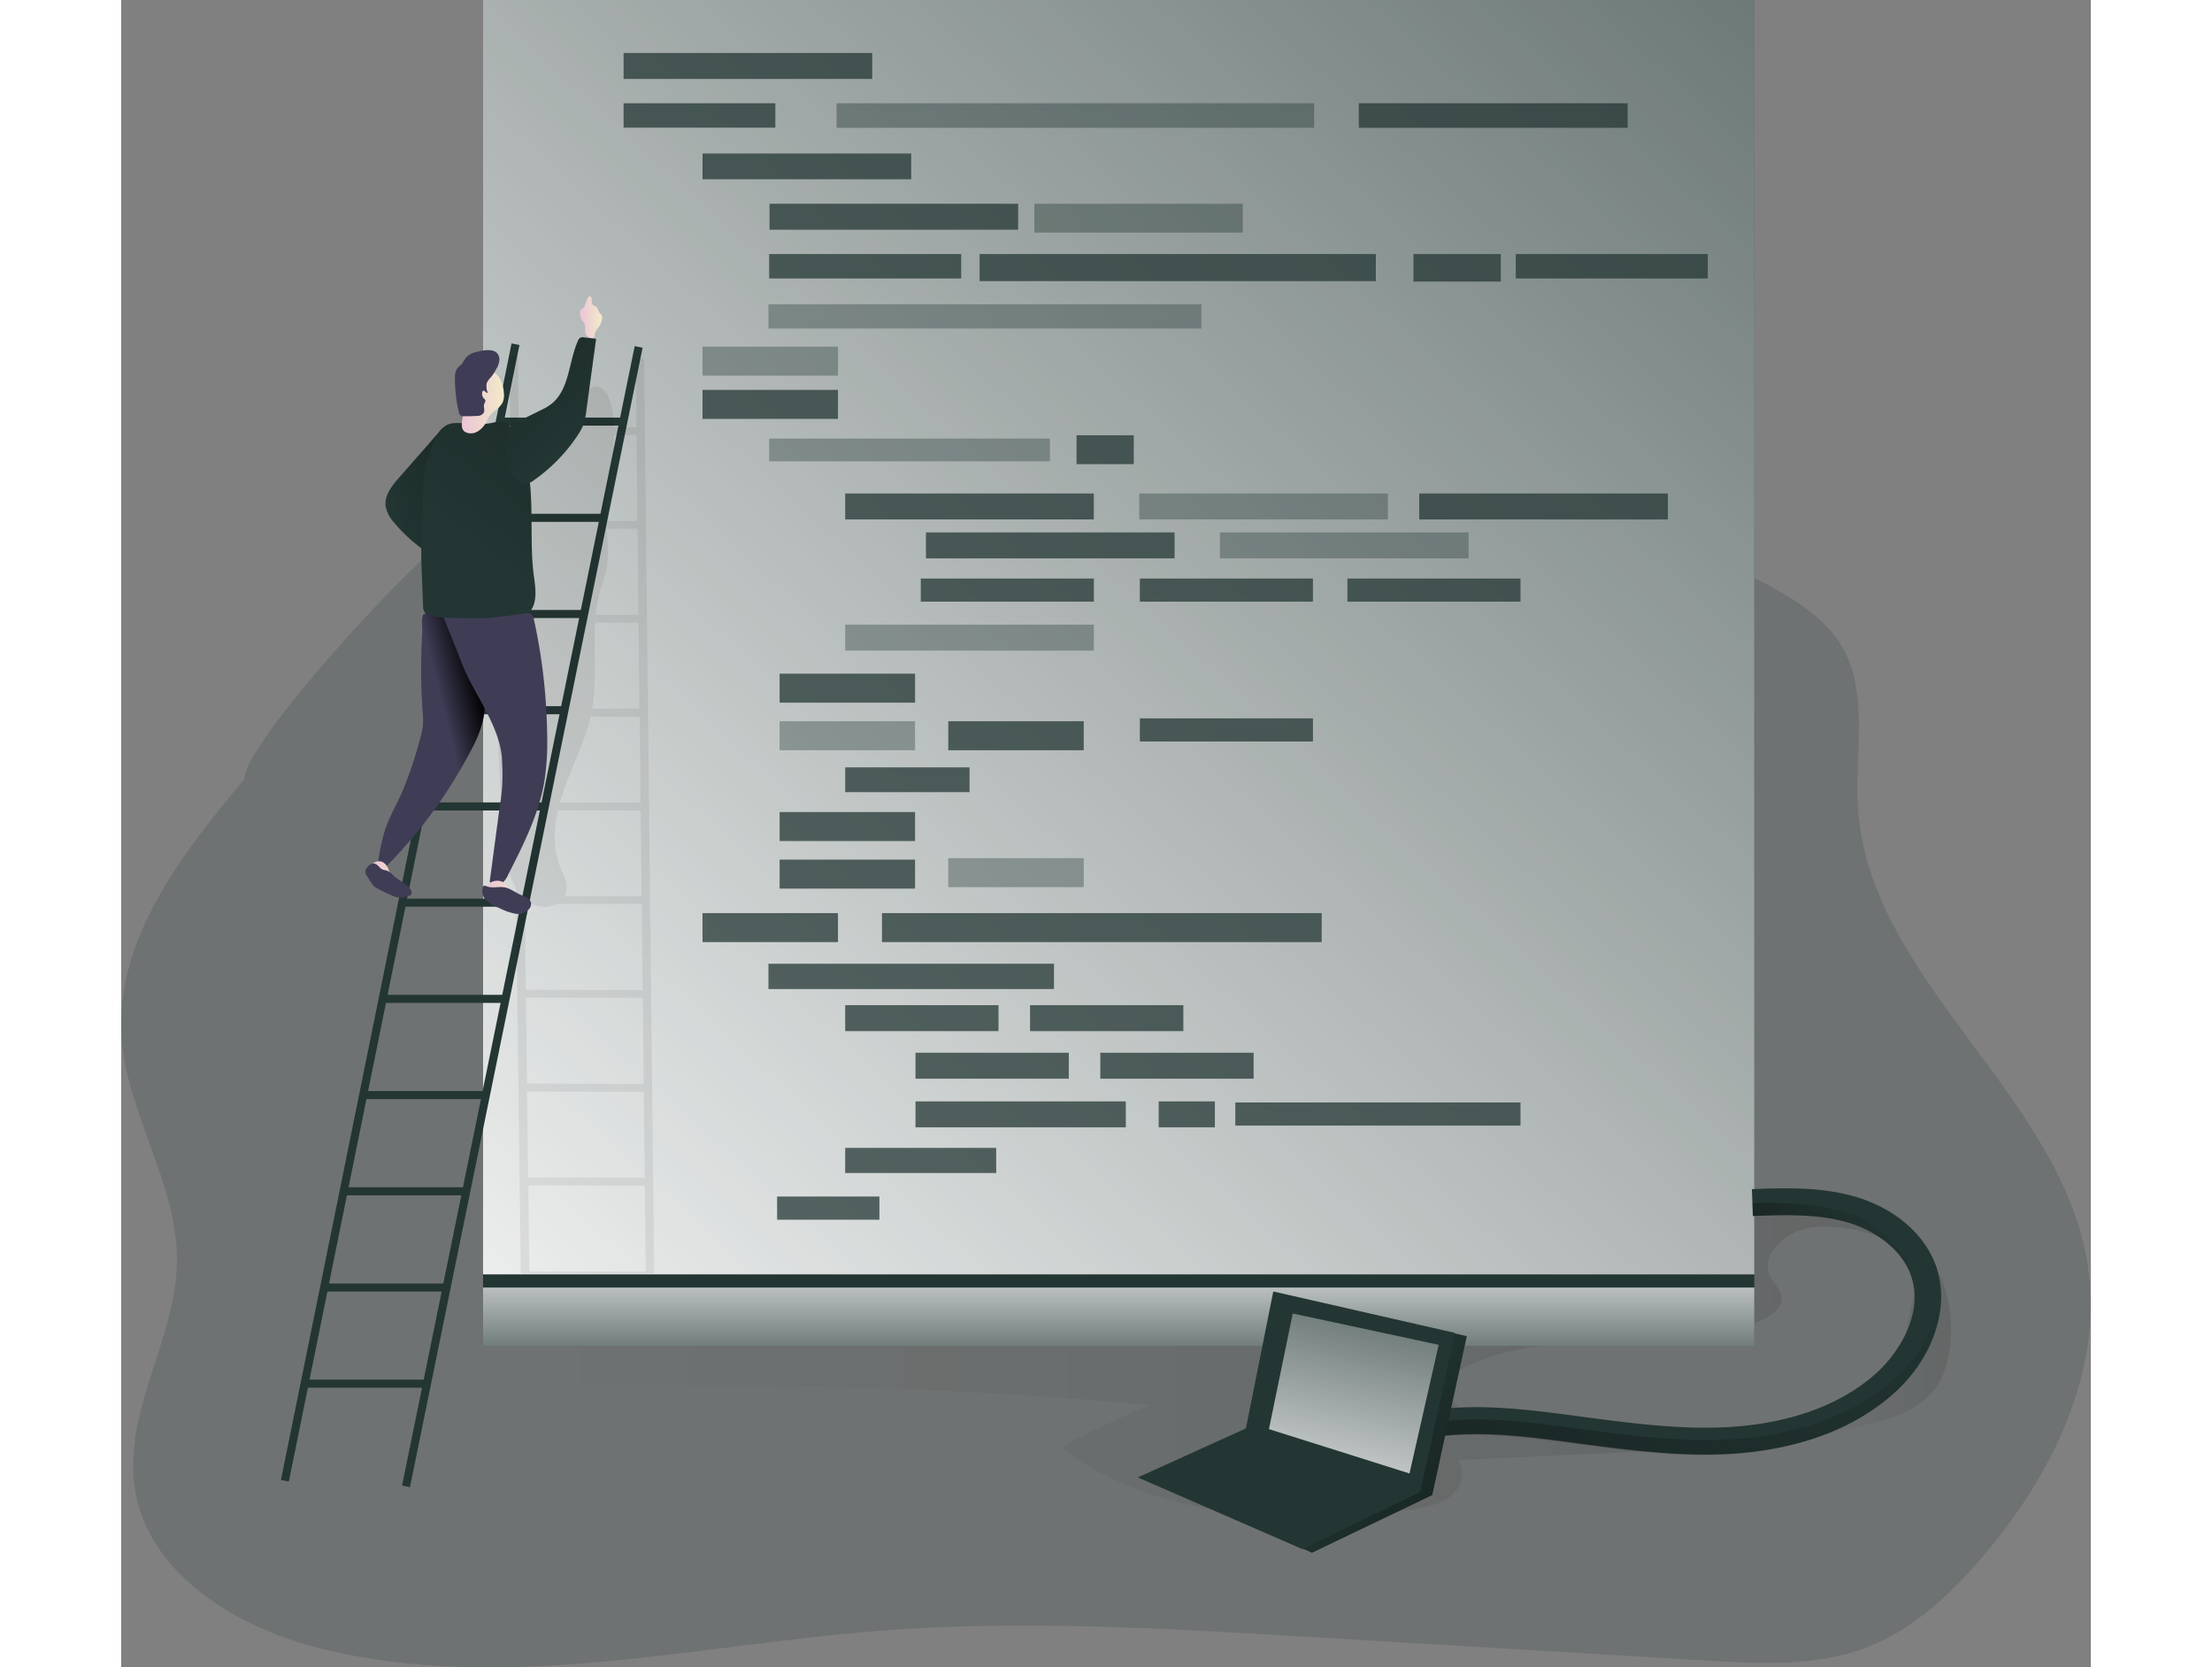 <svg id="Layer_1" data-name="Layer 1" xmlns="http://www.w3.org/2000/svg" xmlns:xlink="http://www.w3.org/1999/xlink" viewBox="0 0 513 434.23" width="406" height="306" class="illustration styles_illustrationTablet__1DWOa"><rect x="0" y="0" width="513" height="434.23" fill="#808080" stroke="none"/><defs><linearGradient id="linear-gradient" x1="436.97" y1="373.26" x2="479.61" y2="373.26" gradientUnits="userSpaceOnUse"><stop offset="0" stop-opacity="0"></stop><stop offset="0.99"></stop></linearGradient><linearGradient id="linear-gradient-2" x1="101.52" y1="375.76" x2="464.8" y2="375.76" xlink:href="#linear-gradient"></linearGradient><linearGradient id="linear-gradient-3" x1="71.64" y1="151.77" x2="155.54" y2="126.62" xlink:href="#linear-gradient"></linearGradient><linearGradient id="linear-gradient-4" x1="600.52" y1="-208.11" x2="48.66" y2="397.81" gradientUnits="userSpaceOnUse"><stop offset="0" stop-color="#fff" stop-opacity="0"></stop><stop offset="0.99" stop-color="#fff"></stop></linearGradient><linearGradient id="linear-gradient-5" x1="4.06" y1="-30585.19" x2="183.14" y2="16602.44" xlink:href="#linear-gradient"></linearGradient><linearGradient id="linear-gradient-6" x1="122.5" y1="103.4" x2="128.26" y2="103.4" gradientUnits="userSpaceOnUse"><stop offset="0" stop-color="#ecc4d7"></stop><stop offset="0.42" stop-color="#efd4d1"></stop><stop offset="1" stop-color="#f2eac9"></stop></linearGradient><linearGradient id="linear-gradient-7" x1="93.35" y1="162.24" x2="240.32" y2="-25.56" xlink:href="#linear-gradient"></linearGradient><linearGradient id="linear-gradient-8" x1="91.71" y1="125.38" x2="102.71" y2="125.38" xlink:href="#linear-gradient-6"></linearGradient><linearGradient id="linear-gradient-9" x1="88.22" y1="211.26" x2="98.74" y2="208.63" xlink:href="#linear-gradient"></linearGradient><linearGradient id="linear-gradient-10" x1="67.43" y1="249.68" x2="77.97" y2="249.68" xlink:href="#linear-gradient-6"></linearGradient><linearGradient id="linear-gradient-11" x1="97.68" y1="254.06" x2="109.2" y2="254.06" xlink:href="#linear-gradient-6"></linearGradient><linearGradient id="linear-gradient-12" x1="122.62" y1="134.69" x2="27.73" y2="24.88" xlink:href="#linear-gradient"></linearGradient><linearGradient id="linear-gradient-13" x1="259.81" y1="366.97" x2="259.81" y2="320.3" xlink:href="#linear-gradient-4"></linearGradient><linearGradient id="linear-gradient-14" x1="475.69" y1="313.82" x2="58.42" y2="710.82" xlink:href="#linear-gradient"></linearGradient><linearGradient id="linear-gradient-15" x1="316.11" y1="372.37" x2="401.7" y2="437.41" xlink:href="#linear-gradient"></linearGradient><linearGradient id="linear-gradient-16" x1="331.88" y1="310.54" x2="310.49" y2="409.08" xlink:href="#linear-gradient-4"></linearGradient><linearGradient id="linear-gradient-17" x1="459.35" y1="331.38" x2="389.13" y2="398.18" xlink:href="#linear-gradient"></linearGradient></defs><title>Developing Code</title><path d="M35.06,223.76C18.74,243.25,1.46,265.5,3.13,290.88,4.46,311,17.75,329.1,17.55,349.23s-14,39-11,59c3.34,22.7,26.89,36.74,49.2,42.13,47.1,11.38,96.19-1,144.49-4.8,37.08-2.91,74.35-.69,111.47,1.53L416,453.29c14,.84,28.5,1.61,41.59-3.41,12-4.59,21.69-13.64,30-23.35,18.21-21.16,31.88-48.71,27.61-76.29-6.89-44.46-56.94-74.14-59.81-119-.94-14.68,3.15-30.86-4.86-43.19-3.15-4.85-7.86-8.46-12.75-11.53-30.48-19.1-68.64-19.56-104.61-19.42l-176.08.66c-19.43.07-52.14-6.34-69.21,3.54C79.24,166.29,35.06,214.29,35.06,223.76Z" transform="translate(-3.02 -20.79)" fill="#233633" opacity="0.18" style="isolation: isolate;"></path><path d="M479.44,363.26c.75,8.45-1.11,15.66-4.24,19.57s-7.81,6.35-12.65,7.65S442,395.72,437,396c4.86-1.51,23.56-7.16,26-11.63a57.72,57.72,0,0,0,2.68-6.33c1.65-4.15,3.81-23.57,7-26.76C476.39,347.6,479.08,359.16,479.44,363.26Z" transform="translate(-3.02 -20.79)" opacity="0.1" fill="url(#linear-gradient)"></path><path d="M270.72,386.7a1205.8,1205.8,0,0,0-134.26-4.64c-12.72.28-27.64-.29-34.94-10.71,8.15-6.35,19.23-7,29.55-7.35,101.43-3.62,195.51-6.69,296.94-10.31-4.65-3.37,0-11.6-.94-17.27,10-3.06,31.16,1.69,37.73,8.64-6.15-4.41-19.27-6-24.87-3.71s-10.14,7.33-7.09,12.54c.9,1.54,2.35,2.85,2.59,4.62.4,2.95-2.69,5.09-5.44,6.23-24.23,10-53.69.43-77.1,12.26a8.92,8.92,0,0,0-3.56,2.75c-3.48,5.29,4.68,10.48,10.92,11.53a447.07,447.07,0,0,0,67.54,6.22l-76.69,3.56c2.19,2.62,1.08,6.86-1.47,9.13s-6.06,3-9.42,3.6c-28.38,4.85-68.58,2.92-92.36-16C255.08,393.55,263.1,390.28,270.72,386.7Z" transform="translate(-3.02 -20.79)" opacity="0.1" fill="url(#linear-gradient-2)"></path><path d="M86.47,132.56l-11,12.54c-1.92,2.18-4,4.76-3.56,7.64a9,9,0,0,0,2.32,4.31,39.89,39.89,0,0,0,7.07,6.61C85,153.58,87.86,143.23,86.47,132.56Z" transform="translate(-3.02 -20.79)" fill="#233633"></path><path d="M86.61,132.51l-11,12.54c-1.92,2.18-4,4.77-3.56,7.64A9,9,0,0,0,74.32,157a39.92,39.92,0,0,0,7.08,6.6C85.18,153.53,88,143.19,86.61,132.51Z" transform="translate(-3.02 -20.79)" fill="url(#linear-gradient-3)"></path><rect x="94.25" width="331.11" height="331.96" fill="#233633"></rect><rect x="94.25" width="331.11" height="331.96" fill="url(#linear-gradient-4)"></rect><rect x="-75.34" y="257.38" width="302.05" height="2.1" transform="translate(-195.65 260.44) rotate(-78.53)" fill="#233633"></rect><rect x="-43.95" y="258.51" width="302.89" height="2.1" transform="translate(-171.34 292.14) rotate(-78.46)" fill="#233633"></rect><rect x="98.47" y="108.76" width="32.1" height="2.1" fill="#233633"></rect><rect x="93.41" y="133.82" width="32.1" height="2.1" fill="#233633"></rect><rect x="88.34" y="158.87" width="32.1" height="2.1" fill="#233633"></rect><rect x="83.27" y="183.93" width="32.1" height="2.1" fill="#233633"></rect><rect x="78.2" y="208.99" width="32.1" height="2.1" fill="#233633"></rect><rect x="73.13" y="234.05" width="32.1" height="2.1" fill="#233633"></rect><rect x="68.07" y="259.11" width="32.1" height="2.1" fill="#233633"></rect><rect x="63" y="284.17" width="32.1" height="2.1" fill="#233633"></rect><rect x="57.93" y="309.23" width="32.1" height="2.1" fill="#233633"></rect><rect x="52.86" y="334.29" width="32.1" height="2.1" fill="#233633"></rect><rect x="47.79" y="359.34" width="32.1" height="2.1" fill="#233633"></rect><path d="M141.84,352.47l-2.62-238.14-2.19-.42.2,18.13h-5.85c-.09-3.12-.52-6.14-1.62-8.18-3.09-5.75-7,0-8.12,3.85-.5,1.68-1.28,3.45-2.79,4.3l-5.9,0a10.09,10.09,0,0,0-2.1-.2,6.92,6.92,0,0,0-1.29.19h-3l-.23-18.45-2.19-.41.28,22.86c-.15.24-.3.49-.43.75-1.34,2.63-1.68,5.63-2,8.57-2.8,29.43-1.32,59.07.17,88.59.26,5.11.53,10.31,2.28,15.12a19,19,0,0,0,1.39,3l1.26,100.52Zm-2.19-.49-30.33-.07-.27-22.39,30.35.07Zm-.27-24.44L109,327.47l-.28-22.39,30.39.08Zm-.27-24.43L108.72,303l-.28-22.39,30.42.08Zm-.27-24.44-30.43-.08-.28-22.39h2a8.42,8.42,0,0,0,.86.4,6.79,6.79,0,0,0,5.3-.38l22.32,0Zm-.27-24.44-20.08,0a4.14,4.14,0,0,0,.54-1.56c.28-2.09-.88-4.05-1.67-6-1.89-4.68-1.7-9.84-.58-14.83l21.55.05Zm-.27-24.44-21,0c.36-1.31.78-2.6,1.23-3.86,2.24-6.18,5.28-12.12,6.76-18.5l12.77,0ZM138,205.35l-12.31,0c1.26-7.35.27-15,.74-22.39l11.33,0Zm-.27-24.44-11.12,0a37,37,0,0,1,.93-5.3c.66-2.52,1.64-5,2.05-7.55a39,39,0,0,0-.18-9.53l8.08,0Zm-.51-46.82.25,22.39-8.22,0a31.86,31.86,0,0,1-.08-3.24c.14-3.86,1.21-7.63,1.66-11.47a73.59,73.59,0,0,0,.54-7.67Z" transform="translate(-3.02 -20.79)" opacity="0.1" fill="url(#linear-gradient-5)"></path><g opacity="0.74"><rect x="130.85" y="13.8" width="64.76" height="6.76" fill="#233633"></rect><rect x="130.85" y="26.89" width="39.53" height="6.36" fill="#233633"></rect><rect x="186.32" y="26.89" width="124.39" height="6.4" fill="#233633" opacity="0.54"></rect><rect x="322.35" y="26.89" width="70.02" height="6.4" fill="#233633"></rect><rect x="151.41" y="39.98" width="54.35" height="6.71" fill="#233633"></rect><rect x="151.41" y="90.29" width="35.28" height="7.55" fill="#233633" opacity="0.48"></rect><rect x="248.83" y="113.37" width="14.9" height="7.52" fill="#233633"></rect><rect x="151.41" y="101.55" width="35.28" height="7.55" fill="#233633"></rect><rect x="151.41" y="237.82" width="35.28" height="7.55" fill="#233633"></rect><rect x="171.49" y="175.46" width="35.28" height="7.55" fill="#233633"></rect><rect x="171.49" y="187.85" width="35.28" height="7.55" fill="#233633" opacity="0.48"></rect><rect x="171.49" y="211.5" width="35.28" height="7.55" fill="#233633"></rect><rect x="171.49" y="223.89" width="35.28" height="7.55" fill="#233633"></rect><rect x="215.42" y="187.85" width="35.28" height="7.55" fill="#233633"></rect><rect x="215.42" y="223.51" width="35.28" height="7.55" fill="#233633" opacity="0.48"></rect><rect x="198.15" y="237.82" width="114.53" height="7.55" fill="#233633"></rect><rect x="168.86" y="53.07" width="64.76" height="6.76" fill="#233633"></rect><rect x="237.85" y="53.07" width="54.28" height="7.51" fill="#233633" opacity="0.52"></rect><rect x="168.77" y="66.17" width="50.01" height="6.36" fill="#233633"></rect><rect x="168.77" y="114.22" width="73.12" height="5.93" fill="#233633" opacity="0.48"></rect><rect x="363.23" y="66.17" width="50.01" height="6.36" fill="#233633"></rect><rect x="223.58" y="66.17" width="103.2" height="7.05" fill="#233633"></rect><rect x="336.58" y="66.17" width="22.75" height="7.17" fill="#233633"></rect><rect x="168.58" y="79.26" width="112.76" height="6.31" fill="#233633" opacity="0.48"></rect><rect x="168.58" y="251.01" width="74.37" height="6.59" fill="#233633"></rect><rect x="188.57" y="128.53" width="64.76" height="6.76" fill="#233633"></rect><rect x="188.57" y="162.69" width="64.76" height="6.76" fill="#233633" opacity="0.48"></rect><rect x="188.57" y="298.97" width="39.33" height="6.54" fill="#233633"></rect><rect x="170.84" y="311.64" width="26.64" height="6.04" fill="#233633"></rect><rect x="188.57" y="261.8" width="39.93" height="6.76" fill="#233633"></rect><rect x="236.72" y="261.8" width="39.93" height="6.76" fill="#233633"></rect><rect x="206.88" y="274.19" width="39.93" height="6.76" fill="#233633"></rect><rect x="255.02" y="274.19" width="39.93" height="6.76" fill="#233633"></rect><rect x="206.88" y="286.86" width="54.78" height="6.76" fill="#233633"></rect><rect x="270.23" y="286.86" width="14.63" height="6.76" fill="#233633"></rect><rect x="188.57" y="199.86" width="32.39" height="6.46" fill="#233633"></rect><rect x="208.26" y="150.68" width="45.08" height="6.02" fill="#233633"></rect><rect x="265.32" y="150.68" width="45.08" height="6.02" fill="#233633"></rect><rect x="265.32" y="187.1" width="45.08" height="6.02" fill="#233633"></rect><rect x="319.38" y="150.68" width="45.08" height="6.02" fill="#233633"></rect><rect x="290.18" y="287.14" width="74.28" height="6.02" fill="#233633"></rect><rect x="265.16" y="128.53" width="64.76" height="6.76" fill="#233633" opacity="0.48"></rect><rect x="209.6" y="138.67" width="64.76" height="6.76" fill="#233633"></rect><rect x="286.18" y="138.67" width="64.76" height="6.76" fill="#233633" opacity="0.48"></rect><rect x="338.08" y="128.53" width="64.76" height="6.76" fill="#233633"></rect></g><path d="M124.07,108a5.11,5.11,0,0,1-.25-1.82,2.67,2.67,0,0,0,0-.8,3,3,0,0,0-.65-1,3.23,3.23,0,0,1-.46-3c.69-.14.93-.68,1.17-1.33a6.24,6.24,0,0,1,.83-1.9.52.52,0,0,1,.37-.23.47.47,0,0,1,.38.27c.29.58-.09,1.37.3,1.88.23.28.63.37.91.59.6.45.63,1.37,1.16,1.88a2.13,2.13,0,0,1,.34.33,1.06,1.06,0,0,1,.12.66,4.78,4.78,0,0,1-.89,2.47,4.12,4.12,0,0,0-1.06,1.83,2.29,2.29,0,0,1-.08.64.86.86,0,0,1-1,.43C124.89,108.81,124.38,108.19,124.07,108Z" transform="translate(-3.02 -20.79)" fill="url(#linear-gradient-6)"></path><path d="M104.56,132.16a4.52,4.52,0,0,0-1-1,3.37,3.37,0,0,0-2.11-.52,16.51,16.51,0,0,0-2.18.36c-3.14.58-6.36-.15-9.55,0-3.58.21-4.92,4-5.55,5.52a32,32,0,0,0-2.34,9.19c-.15,1.5-.19,3-.23,4.52-.18,6.13-.59,12.2-.35,18.33l.4,10.06a2.72,2.72,0,0,0,.45,1.71,2.6,2.6,0,0,0,1.35.71c5.65,1.63,11.61,1.67,17.49,1.67,3,0,6.42-.18,8.4-2.44,2.18-2.5,1.61-6.27,1.15-9.55C108.8,158.14,112.22,142.28,104.56,132.16Z" transform="translate(-3.02 -20.79)" fill="#233633"></path><path d="M104.56,132.16a4.52,4.52,0,0,0-1-1,3.37,3.37,0,0,0-2.11-.52,16.51,16.51,0,0,0-2.18.36c-3.14.58-6.36-.15-9.55,0-3.58.21-4.92,4-5.55,5.52a32,32,0,0,0-2.34,9.19c-.15,1.5-.19,3-.23,4.52-.18,6.13-.59,12.2-.35,18.33l.4,10.06a2.72,2.72,0,0,0,.45,1.71,2.6,2.6,0,0,0,1.35.71c5.65,1.63,11.61,1.67,17.49,1.67,3,0,6.42-.18,8.4-2.44,2.18-2.5,1.61-6.27,1.15-9.55C108.8,158.14,112.22,142.28,104.56,132.16Z" transform="translate(-3.02 -20.79)" fill="url(#linear-gradient-7)"></path><path d="M100.62,127.56a6,6,0,0,0,1.78-2,5.08,5.08,0,0,0,.29-2.39,8.65,8.65,0,0,0-1-3.67,4.62,4.62,0,0,0-2.94-2.29c-2-.41-4.06,1-5,2.78a13.28,13.28,0,0,0-1.19,6c-.07,2.59-2.06,6.55.37,7.46,2.81,1.05,5-2,5.47-3.34A5.83,5.83,0,0,1,100.62,127.56Z" transform="translate(-3.02 -20.79)" fill="url(#linear-gradient-8)"></path><path d="M101.52,114.3a4.74,4.74,0,0,1-.75,2.5,13,13,0,0,1-1.5,2.3,5.37,5.37,0,0,0-1,1.36,4.07,4.07,0,0,0,.22,2.61c-.43.22-.84-.76-1.24-.49a.5.5,0,0,0-.15.25,1.79,1.79,0,0,0,.43,1.79,1.2,1.2,0,0,1,.32.39c.12.31-.14.63-.26.94-.3.76.23,1.69-.17,2.4a2,2,0,0,1-1.74.76c-1.17.08-2.34.11-3.51.08a1.34,1.34,0,0,1-.69-.14,1.44,1.44,0,0,1-.53-1,37.16,37.16,0,0,1-1-8.79,4.2,4.2,0,0,1,.58-2.5c.35-.47.86-.78,1.23-1.21s.73-1.25,1.22-1.79a5.45,5.45,0,0,1,2.61-1.32C97.52,111.93,101.3,111.2,101.52,114.3Z" transform="translate(-3.02 -20.79)" fill="#3f3d56"></path><path d="M81.47,205.43a24,24,0,0,1,.11,4.56,22.21,22.21,0,0,1-.82,3.59A103.1,103.1,0,0,1,76,227.51c-1.38,3-3.07,6-4.17,9.12A53.38,53.38,0,0,0,69.64,248a4.71,4.71,0,0,0,2.46-1.59A124.88,124.88,0,0,0,94.23,216a31.63,31.63,0,0,0,3-7.51,36.31,36.31,0,0,0,.63-6.75,108.48,108.48,0,0,0-.22-14.65c-.18-1.7-.58-3.61-2-4.51a5.37,5.37,0,0,0-2.34-.63c-2.73-.25-5.52,0-8.21-.6-1-.2-2.55-1.16-3.29-.52s-.33,3.78-.37,4.64A161.62,161.62,0,0,0,81.47,205.43Z" transform="translate(-3.02 -20.79)" fill="#3f3d56"></path><path d="M81.47,205.43a24,24,0,0,1,.11,4.56,22.21,22.21,0,0,1-.82,3.59A103.1,103.1,0,0,1,76,227.51c-1.38,3-3.07,6-4.17,9.12A53.38,53.38,0,0,0,69.64,248a4.71,4.71,0,0,0,2.46-1.59A124.88,124.88,0,0,0,94.23,216a31.63,31.63,0,0,0,3-7.51,36.31,36.31,0,0,0,.63-6.75,108.48,108.48,0,0,0-.22-14.65c-.18-1.7-.58-3.61-2-4.51a5.37,5.37,0,0,0-2.34-.63c-2.73-.25-5.52,0-8.21-.6-1-.2-2.55-1.16-3.29-.52s-.33,3.78-.37,4.64A161.62,161.62,0,0,0,81.47,205.43Z" transform="translate(-3.02 -20.79)" fill="url(#linear-gradient-9)"></path><path d="M102.23,219.55a49,49,0,0,1-.64,11.46L99,250.43a2,2,0,0,0,2.85.67,5.86,5.86,0,0,0,2-2.58c3.93-7.72,7.91-15.59,9.37-24.12a67.26,67.26,0,0,0,.75-12.12A149.48,149.48,0,0,0,110.49,182a2,2,0,0,0-.61-1.25,2.08,2.08,0,0,0-1.46-.18l-8.91,1.12c-2.13.27-12.52-.05-12.52-.05s3.61,8.88,4.64,11.63C94.76,201.63,102.23,210.31,102.23,219.55Z" transform="translate(-3.02 -20.79)" fill="#3f3d56"></path><path d="M67.62,249.51a2.74,2.74,0,0,0,.73,1,13.24,13.24,0,0,0,7.3,3.64,2.17,2.17,0,0,0,2.09-.5,1.6,1.6,0,0,0-.25-2,5.5,5.5,0,0,0-1.79-1.15,5.23,5.23,0,0,1-2.92-2.86C71.35,242.88,66.39,245.6,67.62,249.51Z" transform="translate(-3.02 -20.79)" fill="url(#linear-gradient-10)"></path><path d="M98.05,254.69a4.25,4.25,0,0,0,2.15,1.75c2.16,1,4.59,1.86,6.93,1.32a2.92,2.92,0,0,0,1.75-1,1.44,1.44,0,0,0-.06-1.87c-.54-.49-1.39-.34-2.12-.42a3,3,0,0,1-2.11-1.28c-.27-.4-.44-.86-.69-1.27C101.75,248.3,96.2,250.88,98.05,254.69Z" transform="translate(-3.02 -20.79)" fill="url(#linear-gradient-11)"></path><path d="M67.45,246.29a1.74,1.74,0,0,1,1.59-.56c.84.2,1.28,1.19,2.08,1.53.36.15.76.16,1.13.29a5.49,5.49,0,0,1,1.8,1.39c1.42,1.3,3.47,2,4.41,3.65a1.18,1.18,0,0,1,.13,1.14,1.12,1.12,0,0,1-.78.45c-1.07.21-2.48.59-3.49.17a37.4,37.4,0,0,1-5.06-2.44c-.89-.54-1.53-2-2.17-2.87C66.31,248,66.56,247.21,67.45,246.29Z" transform="translate(-3.02 -20.79)" fill="#3f3d56"></path><path d="M98.19,251.62c-.27-.11-.6-.25-.81-.05a.46.46,0,0,0-.11.16,3.22,3.22,0,0,0,.91,3.63,11.63,11.63,0,0,0,3.47,2,14.74,14.74,0,0,0,4,1.4,3.88,3.88,0,0,0,3.75-1.4,2,2,0,0,0,.35-1.43c-.21-1.1-1.46-1.58-2.5-2-1.32-.52-2.47-1.47-3.83-1.89C101.68,251.47,99.82,252.29,98.19,251.62Z" transform="translate(-3.02 -20.79)" fill="#3f3d56"></path><path d="M104.48,131.52l7.86-3.91a14.27,14.27,0,0,0,2.79-1.66c4.67-3.8,4.41-10.82,6.83-16.33a1.7,1.7,0,0,1,.69-.9,1.78,1.78,0,0,1,.89-.06l3.17.38-2.53,18.61a17.7,17.7,0,0,1-.88,4,14.68,14.68,0,0,1-1.44,2.6,44,44,0,0,1-11.39,11.65,4.16,4.16,0,0,1-1.6.8,3.07,3.07,0,0,1-2-.37c-2.17-1.13-3.07-3.75-3.49-6.16A12.92,12.92,0,0,1,104.48,131.52Z" transform="translate(-3.02 -20.79)" fill="#233633"></path><path d="M104.48,131.52l7.86-3.91a14.27,14.27,0,0,0,2.79-1.66c4.67-3.8,4.41-10.82,6.83-16.33a1.7,1.7,0,0,1,.69-.9,1.78,1.78,0,0,1,.89-.06l3.17.38-2.53,18.61a17.7,17.7,0,0,1-.88,4,14.68,14.68,0,0,1-1.44,2.6,44,44,0,0,1-11.39,11.65,4.16,4.16,0,0,1-1.6.8,3.07,3.07,0,0,1-2-.37c-2.17-1.13-3.07-3.75-3.49-6.16A12.92,12.92,0,0,1,104.48,131.52Z" transform="translate(-3.02 -20.79)" fill="url(#linear-gradient-12)"></path><rect x="94.25" y="331.96" width="331.11" height="18.58" fill="#233633"></rect><rect x="94.25" y="335.34" width="331.11" height="15.2" fill="url(#linear-gradient-13)"></rect><path d="M476.38,364.43c-1.46,6.8-5.45,14.1-12.83,20.3-13.54,11.38-31.05,14.33-43.36,14.81-1.52.06-3,.09-4.54.09-11,0-22-1.45-32.64-2.86l-7.54-1c-12.75-1.59-27.44-2.9-40.4,1.67l-1.14-3.24-1.19-3.36c14.39-5.08,30.05-3.7,43.59-2,2.53.31,5.06.65,7.6,1,11.82,1.56,24.05,3.18,36,2.72,11.21-.44,27.11-3.08,39.13-13.18,4.79-4,9-9.88,10.49-16.1a18.09,18.09,0,0,0-.25-9.92,16.76,16.76,0,0,0-1.79-3.8c-3.4-5.37-9.51-8.82-14.74-10.36-7.77-2.29-16.25-2-24.47-1.71H428l-.11-3.08-.14-3.91c8.44-.31,18-.66,27,2,10.47,3.08,18.4,10.08,21.2,18.71A25.73,25.73,0,0,1,476.38,364.43Z" transform="translate(-3.02 -20.79)" fill="#233633"></path><path d="M476.52,360.63c-.6,7.83-4.57,16.83-13.39,24.25-13.54,11.37-31.06,14.33-43.37,14.8-1.51.06-3,.09-4.54.09-11,0-22-1.45-32.63-2.86l-7.55-1c-12.75-1.59-27.44-2.9-40.39,1.67l-2.33-6.6c.58-.2,1.16-.4,1.75-.58l1.14,3.24c13-4.57,27.65-3.26,40.4-1.67l7.54,1c10.65,1.41,21.62,2.86,32.64,2.86,1.51,0,3,0,4.54-.09,12.31-.48,29.82-3.43,43.36-14.81C471.07,374.73,475.06,367.43,476.52,360.63Z" transform="translate(-3.02 -20.79)" fill="url(#linear-gradient-14)"></path><polygon points="303.17 337.21 350.47 348.01 341.46 389.4 310.16 404.41 267.27 385.74 296.04 372.88 303.17 337.21" fill="#233633"></polygon><polygon points="303.17 337.21 350.47 348.01 341.46 389.4 310.16 404.41 267.27 385.74 296.04 372.88 303.17 337.21" fill="url(#linear-gradient-15)"></polygon><polygon points="300.07 336.37 347.37 347.16 338.36 388.55 307.67 403.48 264.78 384.8 292.94 372.03 300.07 336.37" fill="#233633"></polygon><polygon points="298.94 372.22 335.55 383.77 343.15 350.26 305.14 342.1 298.94 372.22" fill="#233633"></polygon><polygon points="298.94 372.22 335.55 383.77 343.15 350.26 305.14 342.1 298.94 372.22" fill="url(#linear-gradient-16)"></polygon><path d="M468.56,349.75l-1.06-.2c-3.4-5.37-9.51-8.82-14.74-10.36-7.77-2.29-16.52-2-24.74-1.7l-.09-3.36s18-1,28.66,4.12C463.35,341.51,468.56,349.75,468.56,349.75Z" transform="translate(-3.02 -20.79)" fill="url(#linear-gradient-17)"></path></svg>
